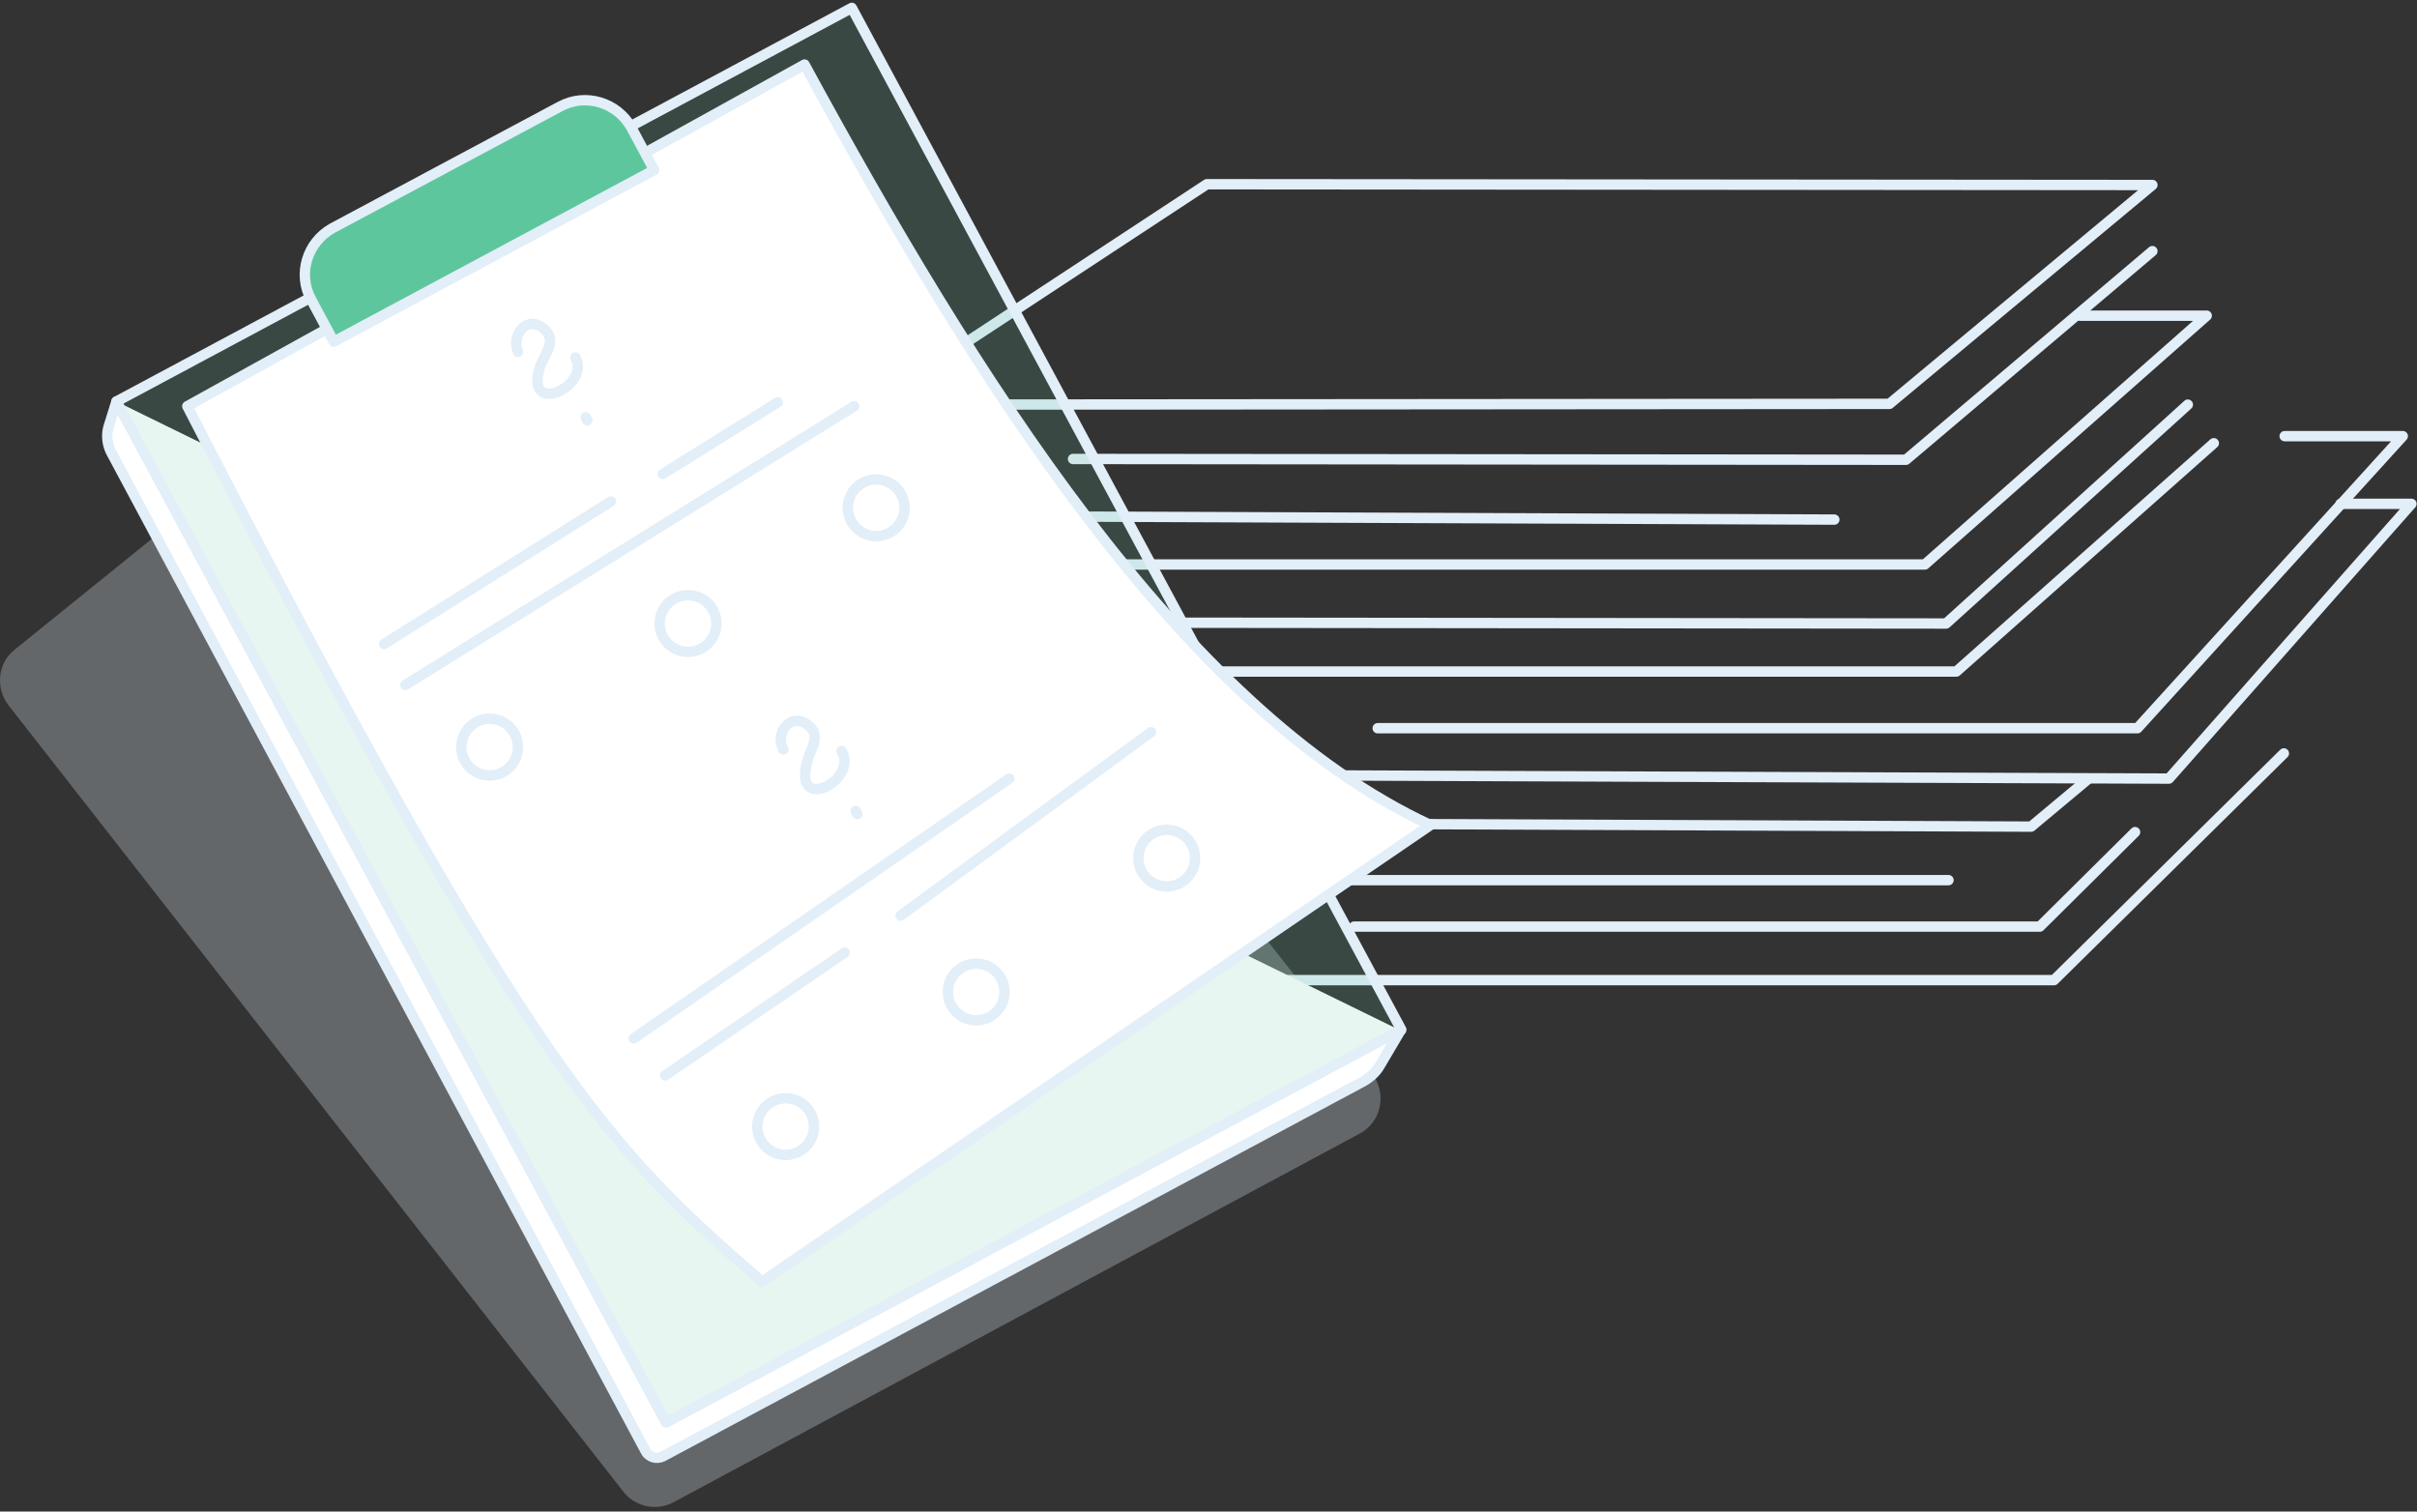 <svg width="307" height="192" viewBox="0 0 307 192" fill="none" xmlns="http://www.w3.org/2000/svg">
<rect x="0" y="0" width="307" height="192" fill="#333333" stroke="none"/>
<path opacity="0.28" d="M31.591 58.5L1.892 82.5C-0.308 84.2 -0.608 87.4 1.092 89.6L79.191 189.5C80.691 191.4 83.391 192 85.591 190.8L172.691 144C175.491 142.5 176.191 138.9 174.291 136.4L104.592 47.9C103.492 46.4 101.591 45.7 99.791 46L33.991 57.4C33.091 57.6 32.291 58 31.591 58.5Z" fill="#E2EEF8"/>
<path d="M110.691 51.4L239.991 51.3L273.392 23.5L153.292 23.4L110.691 51.4Z" stroke="#E2EEF8" stroke-width="1.317" stroke-miterlimit="10" stroke-linecap="round" stroke-linejoin="round"/>
<path d="M136.291 58.3L242.091 58.4L273.391 31.9" stroke="#E2EEF8" stroke-width="1.317" stroke-miterlimit="10" stroke-linecap="round" stroke-linejoin="round"/>
<path d="M132.092 65.6L232.992 66" stroke="#E2EEF8" stroke-width="1.317" stroke-miterlimit="10" stroke-linecap="round" stroke-linejoin="round"/>
<path d="M133.691 71.7H244.491L280.292 40.1H264.191" stroke="#E2EEF8" stroke-width="1.317" stroke-miterlimit="10" stroke-linecap="round" stroke-linejoin="round"/>
<path d="M277.892 51.4L247.191 79.2L150.691 79.1" stroke="#E2EEF8" stroke-width="1.317" stroke-miterlimit="10" stroke-linecap="round" stroke-linejoin="round"/>
<path d="M140.092 85.3H248.492L281.192 56.3" stroke="#E2EEF8" stroke-width="1.317" stroke-miterlimit="10" stroke-linecap="round" stroke-linejoin="round"/>
<path d="M174.992 92.5H271.492L305.192 55.4H290.192" stroke="#E2EEF8" stroke-width="1.317" stroke-miterlimit="10" stroke-linecap="round" stroke-linejoin="round"/>
<path d="M169.492 98.5L275.492 98.9L306.292 64H297.292" stroke="#E2EEF8" stroke-width="1.317" stroke-miterlimit="10" stroke-linecap="round" stroke-linejoin="round"/>
<path d="M265.291 98.9L257.99 105L160.391 104.6" stroke="#E2EEF8" stroke-width="1.317" stroke-miterlimit="10" stroke-linecap="round" stroke-linejoin="round"/>
<path d="M158.691 111.8H247.491" stroke="#E2EEF8" stroke-width="1.317" stroke-miterlimit="10" stroke-linecap="round" stroke-linejoin="round"/>
<path d="M171.992 117.7H259.092L271.192 105.7" stroke="#E2EEF8" stroke-width="1.317" stroke-miterlimit="10" stroke-linecap="round" stroke-linejoin="round"/>
<path d="M163.592 124.5H260.892L290.092 95.7" stroke="#E2EEF8" stroke-width="1.317" stroke-miterlimit="10" stroke-linecap="round" stroke-linejoin="round"/>
<path d="M14.792 51L13.792 54.2C13.492 55.2 13.592 56.4 14.092 57.4L81.992 184.3C82.392 185.1 83.392 185.4 84.192 185L173.092 137.4C173.992 136.9 174.792 136.2 175.292 135.3L177.892 130.9" fill="white"/>
<path d="M14.792 51L13.792 54.2C13.492 55.2 13.592 56.4 14.092 57.4L81.992 184.3C82.392 185.1 83.392 185.4 84.192 185L173.092 137.4C173.992 136.9 174.792 136.2 175.292 135.3L177.892 130.9" stroke="#E2EEF8" stroke-width="1.317" stroke-miterlimit="10" stroke-linecap="round" stroke-linejoin="round"/>
<path d="M177.991 130.8L84.591 180.7L14.791 51L108.191 1L177.991 130.8Z" fill="#5EC69D" fill-opacity="0.15" stroke="#E2EEF8" stroke-width="1.317" stroke-miterlimit="10" stroke-linecap="round" stroke-linejoin="round"/>
<path d="M181.691 104.8L96.791 162.8C77.391 145.9 67.691 136.9 23.791 51.6L102.191 8.2C123.491 47.4 149.991 90.1 181.691 104.8Z" fill="white" stroke="#E2EEF8" stroke-width="1.317" stroke-miterlimit="10" stroke-linecap="round" stroke-linejoin="round"/>
<path d="M83.093 21.6L42.393 43.4L39.492 38C37.792 34.8 38.992 30.8 42.192 29L71.192 13.5C74.392 11.8 78.392 13 80.192 16.2L83.093 21.6Z" fill="#5EC69D" stroke="#E2EEF8" stroke-width="1.317" stroke-miterlimit="10" stroke-linecap="round" stroke-linejoin="round"/>
<path d="M65.792 44.7C64.892 42.6 66.892 40 68.992 41.7C70.892 43.2 69.192 44.9 68.592 46.6C66.492 53 75.092 49.1 73.092 45.4" stroke="#E2EEF8" stroke-width="1.317" stroke-miterlimit="10" stroke-linecap="round" stroke-linejoin="round"/>
<path d="M74.593 53.4C74.493 53.3 74.493 53.1 74.393 53" stroke="#E2EEF8" stroke-width="1.317" stroke-miterlimit="10" stroke-linecap="round" stroke-linejoin="round"/>
<path d="M48.791 81.8L77.591 63.7" stroke="#E2EEF8" stroke-width="1.317" stroke-miterlimit="10" stroke-linecap="round" stroke-linejoin="round"/>
<path d="M84.191 60.2L98.791 51.1" stroke="#E2EEF8" stroke-width="1.317" stroke-miterlimit="10" stroke-linecap="round" stroke-linejoin="round"/>
<path d="M51.492 87L108.492 51.6" stroke="#E2EEF8" stroke-width="1.317" stroke-miterlimit="10" stroke-linecap="round" stroke-linejoin="round"/>
<path d="M62.192 98.5C64.18 98.5 65.792 96.888 65.792 94.9C65.792 92.912 64.18 91.3 62.192 91.3C60.203 91.3 58.592 92.912 58.592 94.9C58.592 96.888 60.203 98.5 62.192 98.5Z" stroke="#E2EEF8" stroke-width="1.317" stroke-miterlimit="10" stroke-linecap="round" stroke-linejoin="round"/>
<path d="M87.391 82.8C89.379 82.8 90.991 81.188 90.991 79.2C90.991 77.212 89.379 75.6 87.391 75.6C85.403 75.6 83.791 77.212 83.791 79.2C83.791 81.188 85.403 82.8 87.391 82.8Z" stroke="#E2EEF8" stroke-width="1.317" stroke-miterlimit="10" stroke-linecap="round" stroke-linejoin="round"/>
<path d="M111.292 68.1C113.28 68.1 114.892 66.488 114.892 64.5C114.892 62.512 113.28 60.9 111.292 60.9C109.303 60.9 107.691 62.512 107.691 64.5C107.691 66.488 109.303 68.1 111.292 68.1Z" stroke="#E2EEF8" stroke-width="1.317" stroke-miterlimit="10" stroke-linecap="round" stroke-linejoin="round"/>
<path d="M99.492 95.2C98.391 93.2 100.292 90.5 102.492 92C104.492 93.4 102.892 95.1 102.492 96.9C100.792 103.4 109.092 99 106.892 95.4" stroke="#E2EEF8" stroke-width="1.317" stroke-miterlimit="10" stroke-linecap="round" stroke-linejoin="round"/>
<path d="M108.892 103.4C108.792 103.3 108.691 103.1 108.691 103" stroke="#E2EEF8" stroke-width="1.317" stroke-miterlimit="10" stroke-linecap="round" stroke-linejoin="round"/>
<path d="M99.791 146.7C101.78 146.7 103.392 145.088 103.392 143.1C103.392 141.112 101.78 139.5 99.791 139.5C97.803 139.5 96.191 141.112 96.191 143.1C96.191 145.088 97.803 146.7 99.791 146.7Z" stroke="#E2EEF8" stroke-width="1.317" stroke-miterlimit="10" stroke-linecap="round" stroke-linejoin="round"/>
<path d="M123.992 129.6C125.981 129.6 127.593 127.988 127.593 126C127.593 124.012 125.981 122.4 123.992 122.4C122.004 122.4 120.393 124.012 120.393 126C120.393 127.988 122.004 129.6 123.992 129.6Z" stroke="#E2EEF8" stroke-width="1.317" stroke-miterlimit="10" stroke-linecap="round" stroke-linejoin="round"/>
<path d="M148.192 112.6C150.18 112.6 151.792 110.988 151.792 109C151.792 107.012 150.18 105.4 148.192 105.4C146.203 105.4 144.592 107.012 144.592 109C144.592 110.988 146.203 112.6 148.192 112.6Z" stroke="#E2EEF8" stroke-width="1.317" stroke-miterlimit="10" stroke-linecap="round" stroke-linejoin="round"/>
<path d="M80.492 131.9L128.192 98.9" stroke="#E2EEF8" stroke-width="1.317" stroke-miterlimit="10" stroke-linecap="round" stroke-linejoin="round"/>
<path d="M84.492 136.6L107.292 121" stroke="#E2EEF8" stroke-width="1.317" stroke-miterlimit="10" stroke-linecap="round" stroke-linejoin="round"/>
<path d="M114.393 116.3L146.192 93" stroke="#E2EEF8" stroke-width="1.317" stroke-miterlimit="10" stroke-linecap="round" stroke-linejoin="round"/>
</svg>

